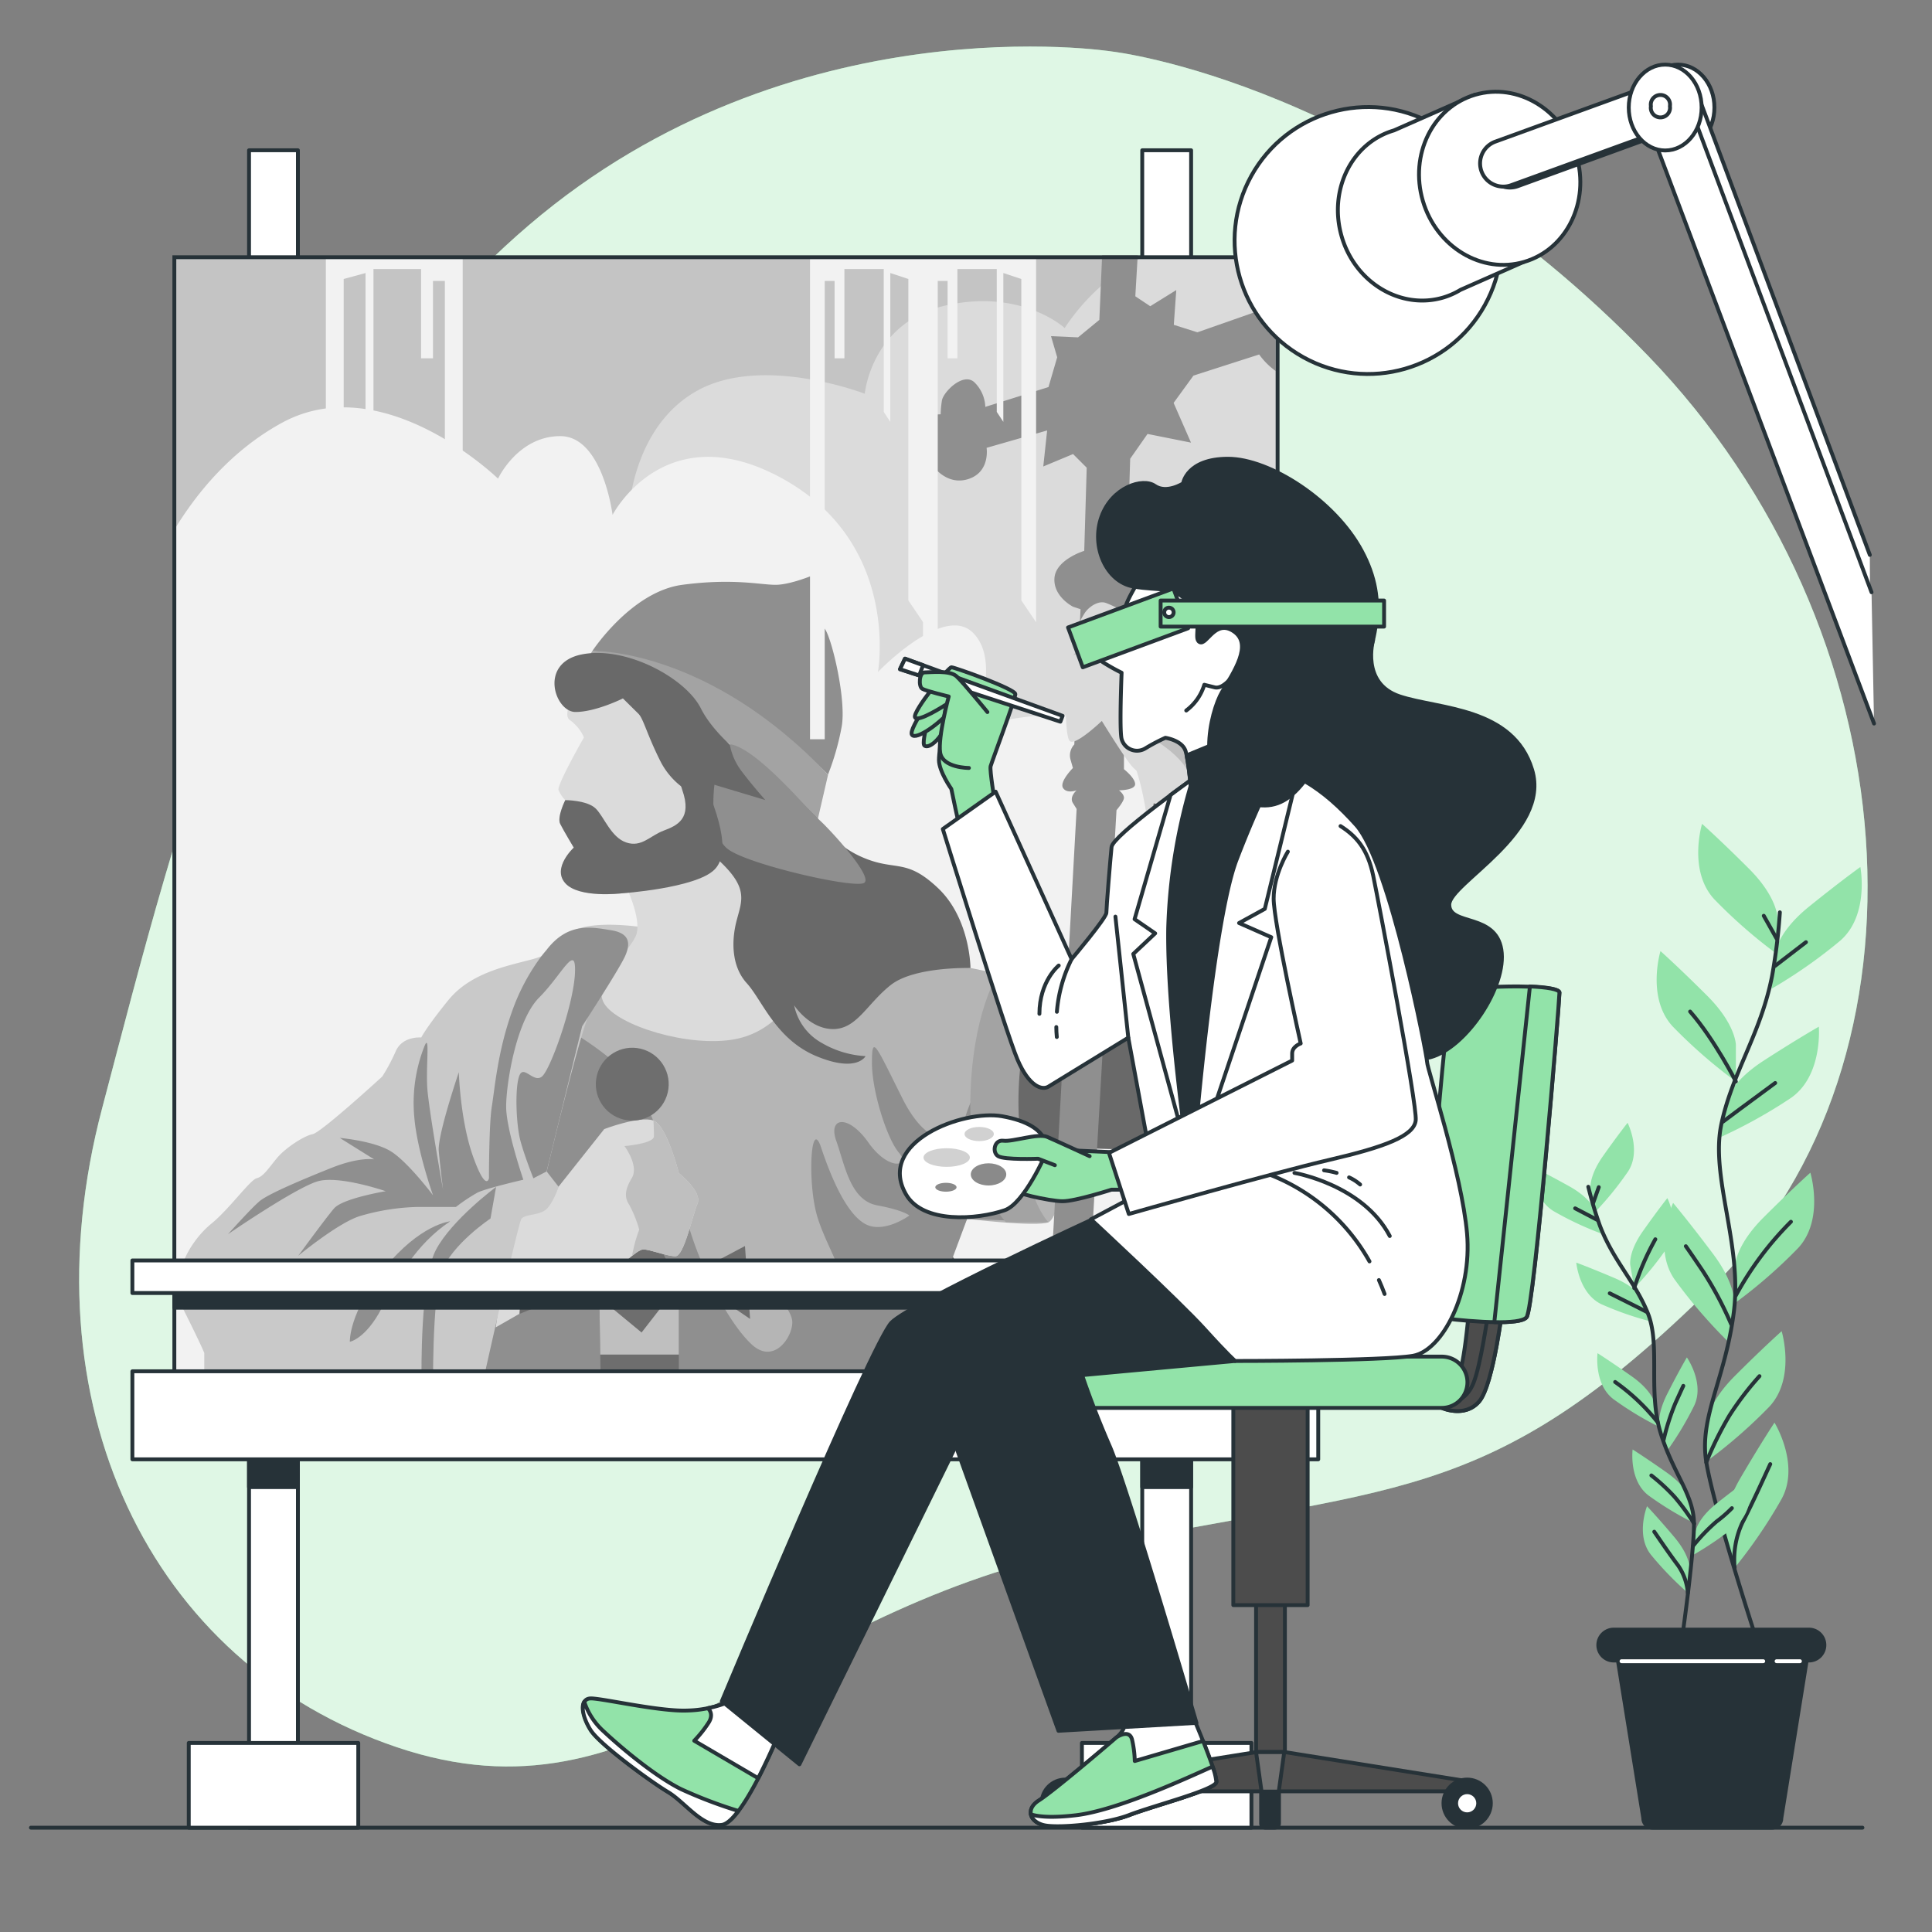 <svg xmlns="http://www.w3.org/2000/svg" viewBox="0 0 500 500"><rect x="0" y="0" width="500" height="500" fill="#808080" stroke="none"/><g id="freepik--background-simple--inject-12"><path d="M287.85,13.34S205,.11,136.92,58.23,46.5,210.8,26.42,286.86,38.54,430.55,102.78,452.2s94.95-33.51,176.2-51,105.37-9.86,164.59-68.56S494.85,162.73,426.44,92,287.85,13.34,287.85,13.34Z" style="fill:#92E3A9"></path><path d="M287.85,13.34S205,.11,136.92,58.23,46.5,210.8,26.42,286.86,38.54,430.55,102.78,452.2s94.95-33.51,176.2-51,105.37-9.86,164.59-68.56S494.85,162.73,426.44,92,287.85,13.34,287.85,13.34Z" style="fill:#fff;opacity:0.7"></path></g><g id="freepik--Floor--inject-12"><line x1="8" y1="473" x2="482" y2="473" style="fill:none;stroke:#263238;stroke-linecap:round;stroke-linejoin:round"></line></g><g id="freepik--Painting--inject-12"><rect x="64.45" y="38.89" width="12.65" height="434.11" style="fill:#fff;stroke:#263238;stroke-linecap:round;stroke-linejoin:round"></rect><rect x="295.61" y="38.89" width="12.65" height="434.11" style="fill:#fff;stroke:#263238;stroke-linecap:round;stroke-linejoin:round"></rect><rect x="64.45" y="91.37" width="12.65" height="293.49" style="fill:#263238;stroke:#263238;stroke-linecap:round;stroke-linejoin:round"></rect><rect x="295.61" y="91.37" width="12.65" height="293.49" style="fill:#263238;stroke:#263238;stroke-linecap:round;stroke-linejoin:round"></rect><rect x="45.12" y="66.57" width="285.52" height="294.29" style="fill:#c4c4c4"></rect><path d="M275.54,84.89S264.52,74.71,245,79s-21.2,22.9-21.2,22.9-26.29-10.18-43.25-.85-17.8,31.37-17.8,31.37l28.66,228.49H330.64V66.57h-35A55.42,55.42,0,0,0,275.54,84.89Z" style="fill:#dbdbdb"></path><path d="M330.64,221.41a23.48,23.48,0,0,0-10.15-.85c-13.57,1.69-22.05,15.26-22.05,15.26s.52-33.5-8.48-44.94-38.16-2.54-38.16-2.54,7.63-17,0-24.59-24.59,10.17-24.59,10.17,5.94-33.07-24.59-50-44.09,9.33-44.09,9.33S156,112.87,145,112.87s-16.11,11-16.11,11-29.68-28.83-56-14.41c-13.22,7.25-22.15,18.36-27.76,27.62V360.86H330.64Z" style="fill:#f2f2f2"></path><path d="M244.58,322s11.85,16.67,11.85,38.61H218.69Z" style="fill:#6b6b6b"></path><path d="M251.16,250.51l38.18,7.9s8.77-28.52,8.77-37.3.44-13.16.44-13.16,7.9.88,13.6-.88,7-2.63,7-2.63,8.34,38.17,7.9,55.29S317,295.71,312.59,297s-35.54,0-35.54,0-2.63,18-5.7,19.31-21.07-.88-21.07-.88l-19.74,43-1.76,1.76H114.26l29-101.8s13.16-11.41,21.5-16.67,24.13-7.9,33.35-5.71,36.86,11,39.05,11.85Z" style="fill:#b5b5b5"></path><path d="M253.36,281.23a31.4,31.4,0,0,0-4,9.65c-.88,4.83-8.78,7.46-15.8-6.58s-7.9-16.67-7.9-9.21,3.95,19.74,7,23.25-2.63,4.83-7.9-2.63-10.53-6.58-8.33-.44S220,310.63,227,311.94s8.34,2.64,8.34,2.64-6.59,4.82-11.41,2.19-8.78-11.85-11.41-19.75-3.51,7.9-1.32,16.68,10.53,20.18,5.27,21.06-17.55-10.53-18-6.14,6.58,9.65,6.58,13.6-4.83,11-10.53,5.7-12.29-18-15.8-29S170,290.88,166,283s-18.43-16.23-18.43-16.23-7.9,17.55-10.09,26.33-14.92,67.57-14.92,67.57H233.42l16.86-45.2,11.85.44Z" style="fill:#8f8f8f"></path><path d="M312.59,297c4.39-1.31,14-20.18,14.48-37.29s-7.9-55.29-7.9-55.29-1.31.88-7,2.63-13.6.88-13.6.88-.44,4.39-.44,13.16-8.77,37.3-8.77,37.3l-23.09-4.78c-3,8.84-7.63,23.54-7.63,29.79,0,9.22,1.76,12.29,1.76,12.29L277.05,297S308.2,298.34,312.59,297Z" style="fill:#696969"></path><polygon points="155.07 333.44 155.51 360.65 175.69 360.65 175.69 333 164.28 328.62 155.07 333.44" style="fill:#6e6e6e"></polygon><polygon points="175.69 333 164.28 328.62 155.07 333.44 155.34 350.56 175.69 350.56 175.69 333" style="fill:#bfbfbf"></polygon><polygon points="134.44 340.03 143.22 336.51 155.94 336.51 166.04 344.85 172.18 336.95 185.78 335.64 194.12 341.34 192.8 322.47 185.34 326.42 172.62 326.42 168.67 318.52 162.53 317.21 155.07 326.42 133.57 323.79 131.37 333 134.44 340.03" style="fill:#6e6e6e"></polygon><path d="M144.54,307.12l11.84-14.92s9.22-3.51,12.73-2.2,6.58,13.61,6.58,13.61,6.14,4.82,4.83,7.89-3.51,13.61-5.71,13.61-6.58-1.76-8.33-1.76-7,5.71-8.34,5.71-17.55.43-17.55.43l-5.27-2.63L134.44,340l-6.14,3.51s3.95-28.53,4.83-30.28,7.46-3.95,7.46-3.95Z" style="fill:#dbdbdb"></path><path d="M166.48,240s-13.61-2.19-18.87,1.32-3.51,5.26-10.09,7-15.8,3.51-21.5,10.53-7,9.65-7,9.65-4.82-.44-6.58,3.51a48.44,48.44,0,0,1-3.51,6.59s-15.79,14.48-18,14.91-7,3.51-9.21,6.15-3.51,4.82-5.27,5.26-7,7.9-11.85,11.85-11.4,13.6-7,22.38,5.27,11,5.27,11v10.09h71.52s9.66-43.44,10.53-44.76,4.83-.87,6.58-2.63,3.08-5.7,3.08-5.7l-3.08-3.95s8.34-35.11,11-40.81S166.48,240,166.48,240Z" style="fill:#c9c9c9"></path><path d="M161.65,228.57s4.39,8.78,3.07,13.17-11.85,12.28-8.34,18,21.94,11.41,33.79,9.21,16.67-13.16,16.67-14.92-2.63-21.5-7.89-31.15-11-11.85-20.63-8.78S162.09,223.31,161.65,228.57Z" style="fill:#dbdbdb"></path><path d="M148.49,180.31s-3.08,4.82-.88,6.14a10.87,10.87,0,0,1,3.51,4.39s-7,12.28-6.58,13.6a8.27,8.27,0,0,0,1.75,2.63s-2.19,4.39-1.31,6.15,3.51,6.14,3.51,6.14-5.71,5.26-2.2,9.21,14.48,2.64,14.48,2.64,19.31-1.32,24.13-6.15.44-16.67-5.7-29.4-20.18-21.5-24.13-20.18A15.44,15.44,0,0,0,148.49,180.31Z" style="fill:#dbdbdb"></path><path d="M153.31,168.46s10.09-15.36,23.26-17.11,20.18,0,24.13,0,10.09-2.64,10.09-2.64.88,11.85,2.64,14,5.7,18.42,4.38,25.44a67.18,67.18,0,0,1-3.51,12.29S185.34,171.53,153.31,168.46Z" style="fill:#8f8f8f"></path><path d="M214.3,200.49l-.38,1.67-2.25,9.74s-22.38-22.38-40.37-29.4-24.13-4.39-24.13-4.39l6.14-9.65S183.15,167.58,214.3,200.49Z" style="fill:#a3a3a3"></path><path d="M161.21,180.75s-7,3.51-12.29,3.51-9.65-12.73,1.76-14.92,26.77,6.14,30.71,14,14.48,15.36,17.56,17.11,12.72,11.41,12.72,11.41A25.15,25.15,0,0,0,223.52,222c8.34,3.51,11,0,19.3,7.9s8.34,20.62,8.34,20.62-14.48-.44-20.62,4.39-8.78,11.41-14.92,11.41-10.09-6.14-10.09-6.14a14.42,14.42,0,0,0,7,9.65A25.32,25.32,0,0,0,224,273.33s-2.2,4.39-12.73,0-14-14.48-18-18.87-4-11-2.63-16.23,3.07-8.34-4.39-15.36S181,206.2,181,206.2a19.28,19.28,0,0,1-10.1-9.22c-3.51-7-4.38-11-5.7-12.29Z" style="fill:#696969"></path><path d="M188.85,192.59a16.31,16.31,0,0,0,3.08,7c2.63,3.51,6.14,7.46,6.14,7.46l-13.17-3.95s-1.75,12.73,3.52,16.68,32,10.09,35.1,8.77-10.09-15.35-11.85-16.67S195.87,193.47,188.85,192.59Z" style="fill:#8f8f8f"></path><path d="M176.57,204.44c2.63,7.46-1.32,9.21-4.83,10.53s-5.7,4.39-9.65,3.07-5.71-6.58-7.9-8.77-7.9-2.2-7.9-2.2-2.19,4.39-1.31,6.15,3.51,6.14,3.51,6.14-5.71,5.26-2.2,9.21,14.48,2.64,14.48,2.64,19.31-1.32,24.13-6.15c4.5-4.49,1-15.07-4.46-26.78C177.5,198.26,175.08,200.24,176.57,204.44Z" style="fill:#696969"></path><circle cx="163.62" cy="280.57" r="9.43" transform="translate(-146.94 375.65) rotate(-76.77)" style="fill:#6e6e6e"></circle><path d="M268.27,254.9s-6.14,18.43-4.38,37.3,7.46,24.13,7.46,24.13h-11s-9.66-10.09-9.22-32,7-32,7-32Z" style="fill:#a3a3a3"></path><path d="M330.12,69.64c-4.82,3.54-2.89,10.28-2.89,10.28L309.88,86l-6.1-1.93.64-9-6.74,4.18-3.86-2.57.62-10.6h-9.21l-.72,16.7L279,87.31,272,87l1.6,5.46-2.25,7.71L255,105.3a9.37,9.37,0,0,0-2.89-6.42c-2.89-2.57-8,2.57-8.35,4.81a28,28,0,0,0-.32,3.54,7.3,7.3,0,0,0-7.07,5.14c-1.93,5.46,1.28,7.39,2.57,8a7.44,7.44,0,0,0,2.89.64s3.53,4.82,9,2.89,4.5-8,4.5-8L271,111.4l-1,9.32,7.71-3.21,3.53,3.53-.64,21.52s-7.39,2.25-7.71,7.07,4.82,7.39,4.82,7.39l1.93.64-1.61,35a4.12,4.12,0,0,0-1,3.85l.64,2.25s-3.53,3.54-2.57,5.14,3.53.64,3.53.64-1.92,1.61-1,3.22l1,1.6-8.35,151.31h10l8.67-151s1.93-2.24,1.93-3.21-1.28-1.93-1.28-1.93,4.17,0,4.17-1.6-2.89-3.86-2.89-3.86v-3.53s4.5-30.84,4.5-35.34-1.93-5.46-1.93-5.46,7.71-4.17,6.75-10-8.36-5.14-8.36-5.14l.65-20.88,4.49-6.42,11.25,2.25-4.5-10.28,5.14-7.07,17-5.46A18.64,18.64,0,0,0,330.12,96Z" style="fill:#8f8f8f"></path><path d="M275.51,176.62c.32,1.6,0,13.49,1.29,15.1s8.35-5.14,8.35-5.14,5.14,8.35,7.39,11.24,6.42,4.5,6.42,4.5V208c1.68.15,8.25.6,13.19-.92a42.83,42.83,0,0,0,6.75-2.48,106.55,106.55,0,0,0-3.23-11c-1.93-5.14-15.42-27.3-17-29.87s-10.6-7.07-12.53-7.71-4.17,1-5.14,2.25-4.82,8.35-4.17,9.31a9.25,9.25,0,0,1,1,1.93S275.19,175,275.51,176.62Z" style="fill:#dbdbdb"></path><path d="M293.79,179c-1.91,2.54-3.18,3.18-3.18,5.09s-1.91,1.9,6.35,6.35S308.4,200,308.4,202.55c0,1.22-1,3.46-1.38,5.46a25.4,25.4,0,0,0,5.13-.94,42.83,42.83,0,0,0,6.75-2.48,106.55,106.55,0,0,0-3.23-11c-1.93-5.14-15.42-27.3-17-29.87,0,0-3.58,7-4.22,9.55S295.69,176.5,293.79,179Z" style="fill:#bfbfbf"></path><path d="M141.38,245.93s-.43.47-1.14,1.38a53.39,53.39,0,0,0-7.77,14.58c-3.71,10.39-4.45,20-5.19,24.49s-.74,18.56-.74,18.56-.75,3.71-4.09-5.57-3.71-21.89-3.71-21.89-5.56,16.33-5.19,20.41,1.11,10,1.11,10-3.71-20.79-4.08-26.35.74-14.48-.74-10.76a39.79,39.79,0,0,0-2.6,18.55c.74,8.54,4.82,20,4.82,20s-6.68-8.9-11.13-11.5-13-3.34-13-3.34l8.91,5.56s-3.72-.74-11.14,2.23S69.38,309,67.16,310.88,59,319.41,59,319.41s17.82-12.24,23.38-13.73,17.44,2.6,17.44,2.6-11.13,1.85-13.36,4.45S77.18,325,77.18,325s10.76-8.91,16.33-10.39A57.1,57.1,0,0,1,108,312.36h10a44.2,44.2,0,0,1,5.57-3.71c2.22-1.11,11.87-3.34,11.87-3.34s-4.45-13-4.45-18.93,2.6-22.26,8.53-28.2,9.65-14.48,9.28-6.31-6.31,24.86-8.53,26.72-4.83-3.34-5.94,0-.74,12.62.37,16.7,3.34,9.65,3.34,9.65l3.42-1.77,9.2-37.57s9.65-14.84,11.13-18.19,1.12-5.93-3.71-6.68S147,238.51,141.38,245.93Z" style="fill:#8f8f8f"></path><path d="M116.52,316.07s-7.8.74-17.08,12.25-8.9,18.93-8.9,18.93,4.08-.75,8.16-8.54S107.61,322,116.52,316.07Z" style="fill:#8f8f8f"></path><path d="M128.39,307.17s-11.5,8.53-15.59,16.32-3.71,32.29-3.71,33.41V361l3-.37s-.37-24.5,2.23-31.55,12.62-13.73,12.62-13.73Z" style="fill:#8f8f8f"></path><path d="M161.61,296.6s3.82,5.08,1.91,8.26-1.91,5.09-.64,7a31.52,31.52,0,0,1,2.55,6.36,39,39,0,0,0-1.87,6.83c1.2-1,2.28-1.69,2.92-1.69,1.75,0,6.14,1.76,8.33,1.76s4.39-10.53,5.71-13.61-4.83-7.89-4.83-7.89-3.07-12.29-6.58-13.61c0,0,.13,2.15.13,4.06S161.61,296.6,161.61,296.6Z" style="fill:#bfbfbf"></path><polygon points="277.76 169.55 284.89 161.88 289.97 165.7 277.76 169.55" style="fill:#bfbfbf"></polygon><polygon points="84.33 66.57 84.33 161.03 88.95 155.38 88.95 72.2 94.6 70.66 94.6 109.17 96.65 106.6 96.65 69.63 108.97 69.63 108.97 92.74 112.05 92.74 112.05 72.71 115.13 72.71 115.13 191.32 119.75 191.32 119.75 66.57 84.33 66.57" style="fill:#f2f2f2;mix-blend-mode:multiply"></polygon><polygon points="238.89 66.57 238.88 66.57 209.63 66.57 209.63 191.32 213.44 191.32 213.44 72.71 215.99 72.71 215.99 92.74 218.53 92.74 218.53 69.63 228.71 69.63 228.71 106.6 230.41 109.17 230.41 70.66 235.08 72.2 235.08 155.38 238.88 161 238.88 191.32 242.69 191.32 242.69 72.71 245.24 72.71 245.24 92.74 247.78 92.74 247.78 69.63 257.96 69.63 257.96 106.6 259.66 109.17 259.66 70.66 264.32 72.2 264.32 155.38 268.14 161.03 268.14 66.57 238.89 66.57" style="fill:#f2f2f2;mix-blend-mode:multiply"></polygon><rect x="45.12" y="66.57" width="285.52" height="294.29" style="fill:none;stroke:#263238;stroke-miterlimit:10"></rect><rect x="45.12" y="331.35" width="285.52" height="7.09" style="fill:#263238;stroke:#263238;stroke-linecap:round;stroke-linejoin:round"></rect><rect x="34.26" y="326.2" width="306.9" height="8.44" style="fill:#fff;stroke:#263238;stroke-linecap:round;stroke-linejoin:round"></rect><rect x="34.26" y="354.89" width="306.9" height="22.78" style="fill:#fff;stroke:#263238;stroke-linecap:round;stroke-linejoin:round"></rect><rect x="48.85" y="451.07" width="43.87" height="21.93" style="fill:#fff;stroke:#263238;stroke-linecap:round;stroke-linejoin:round"></rect><rect x="280" y="451.07" width="43.87" height="21.93" style="fill:#fff;stroke:#263238;stroke-linecap:round;stroke-linejoin:round"></rect></g><g id="freepik--Plant--inject-12"><path d="M460,237.46s0-5.27-7.38-12.65-12.13-11.6-12.13-11.6-3.69,12.12,3.16,19.51A129.84,129.84,0,0,0,460,247Z" style="fill:#92E3A9"></path><path d="M449.24,270.4s0-5.28-7.38-12.66-12.13-11.6-12.13-11.6-3.69,12.13,3.17,19.51a129.85,129.85,0,0,0,16.34,14.24Z" style="fill:#92E3A9"></path><path d="M459.49,246.44s.56-5.24,8.68-11.8,13.29-10.26,13.29-10.26,2.39,12.46-5.21,19.07a128.9,128.9,0,0,1-17.76,12.43Z" style="fill:#92E3A9"></path><path d="M446.55,285.34s1.11-5.16,9.87-10.83,14.29-8.8,14.29-8.8,1.07,12.63-7.18,18.41a129,129,0,0,1-19,10.5Z" style="fill:#92E3A9"></path><path d="M449,327.74s0-5.27,7.39-12.65,12.13-11.6,12.13-11.6,3.69,12.13-3.17,19.51A129.58,129.58,0,0,1,449,337.24Z" style="fill:#92E3A9"></path><path d="M448.86,338.09s.75-5.22-5.51-13.57S433,311.31,433,311.31s-5.38,11.48.35,19.76a129.45,129.45,0,0,0,14.16,16.42Z" style="fill:#92E3A9"></path><path d="M441.58,368.77s0-5.27,7.38-12.66,12.13-11.6,12.13-11.6,3.69,12.13-3.16,19.51a129.42,129.42,0,0,1-16.35,14.24Z" style="fill:#92E3A9"></path><path d="M446.51,396.58s-1.33-5.1,3.94-14.11,8.79-14.3,8.79-14.3,6.65,10.8,1.88,19.68a129.53,129.53,0,0,1-12.2,17.91Z" style="fill:#92E3A9"></path><path d="M460.63,236.11a149.94,149.94,0,0,1-2,16.38c-2.92,15.07-10.22,24.8-13.14,38.42s5.46,31.16,3.22,48.66-9.05,27.22-7.11,38.89,12.16,43.29,12.16,43.29" style="fill:none;stroke:#263238;stroke-linecap:round;stroke-linejoin:round"></path><line x1="459.42" y1="249.95" x2="467.38" y2="243.84" style="fill:none;stroke:#263238;stroke-linecap:round;stroke-linejoin:round"></line><line x1="459.79" y1="242.92" x2="456.46" y2="237" style="fill:none;stroke:#263238;stroke-linecap:round;stroke-linejoin:round"></line><path d="M445.92,290.28s6.66-5,13.5-10" style="fill:none;stroke:#263238;stroke-linecap:round;stroke-linejoin:round"></path><path d="M449.24,279.89S443.7,269,437.4,261.79" style="fill:none;stroke:#263238;stroke-linecap:round;stroke-linejoin:round"></path><path d="M449.25,335.25a82.44,82.44,0,0,1,14.24-19.06" style="fill:none;stroke:#263238;stroke-linecap:round;stroke-linejoin:round"></path><path d="M448,342.65A92.61,92.61,0,0,0,440.73,329c-3.88-5.74-4.44-6.48-4.44-6.48" style="fill:none;stroke:#263238;stroke-linecap:round;stroke-linejoin:round"></path><path d="M441.58,378.46a88.94,88.94,0,0,1,6-12.13,77.48,77.48,0,0,1,7.77-10.18" style="fill:none;stroke:#263238;stroke-linecap:round;stroke-linejoin:round"></path><path d="M448.92,405.76a22.63,22.63,0,0,1,2-11.68c2.78-5.36,5.92-12.39,7.22-15.17" style="fill:none;stroke:#263238;stroke-linecap:round;stroke-linejoin:round"></path><path d="M411.61,307.91s-.57-3.3,3.26-8.74,6.35-8.59,6.35-8.59,3.63,7.21.13,12.58a82.79,82.79,0,0,1-8.71,10.7Z" style="fill:#92E3A9"></path><path d="M421.91,327.4s-.57-3.31,3.25-8.74,6.35-8.59,6.35-8.59,3.63,7.21.13,12.58a82.22,82.22,0,0,1-8.7,10.7Z" style="fill:#92E3A9"></path><path d="M412.88,313.49s-.92-3.22-6.72-6.46-9.45-5-9.45-5-.15,8.07,5.34,11.4a82.63,82.63,0,0,0,12.48,5.86Z" style="fill:#92E3A9"></path><path d="M425.22,336.48s-1.25-3.12-7.37-5.72-9.91-4-9.91-4,.7,8,6.5,10.77a82.4,82.4,0,0,0,13,4.52Z" style="fill:#92E3A9"></path><path d="M428.3,363.33s-.58-3.3-6-7.13-8.86-6-8.86-6-1,8,4.1,11.89a82.33,82.33,0,0,0,11.8,7.16Z" style="fill:#92E3A9"></path><path d="M429.5,369.81s-1-3.19,2-9.11,5.06-9.41,5.06-9.41,4.62,6.62,1.92,12.44a82.92,82.92,0,0,1-7.1,11.83Z" style="fill:#92E3A9"></path><path d="M438.76,396.49s.39-3.34,5.59-7.47,8.51-6.45,8.51-6.45,1.46,7.93-3.42,12.1a83,83,0,0,1-11.36,7.82Z" style="fill:#92E3A9"></path><path d="M437.39,388.26s-.57-3.31-6-7.14-8.87-6-8.87-6-1,8,4.11,11.9a83,83,0,0,0,11.79,7.15Z" style="fill:#92E3A9"></path><path d="M437.32,406.23s.28-3.34-4-8.42-7.07-8-7.07-8-3,7.49,1,12.54a82.68,82.68,0,0,0,9.6,9.91Z" style="fill:#92E3A9"></path><path d="M411.05,307.14a98.12,98.12,0,0,0,3,10.05c3.47,9.13,9.1,14.44,12.41,22.67s0,20.13,3.27,30.86,8.63,16.08,8.67,23.61-2.92,28.47-2.92,28.47" style="fill:none;stroke:#263238;stroke-linecap:round;stroke-linejoin:round"></path><line x1="413.31" y1="315.68" x2="407.65" y2="312.72" style="fill:none;stroke:#263238;stroke-linecap:round;stroke-linejoin:round"></line><line x1="412.31" y1="311.32" x2="413.76" y2="307.24" style="fill:none;stroke:#263238;stroke-linecap:round;stroke-linejoin:round"></line><path d="M426.16,339.51s-4.72-2.41-9.56-4.8" style="fill:none;stroke:#263238;stroke-linecap:round;stroke-linejoin:round"></path><path d="M422.94,333.35a67.74,67.74,0,0,1,5.46-12.63" style="fill:none;stroke:#263238;stroke-linecap:round;stroke-linejoin:round"></path><path d="M429,368.07a52.66,52.66,0,0,0-11-10.41" style="fill:none;stroke:#263238;stroke-linecap:round;stroke-linejoin:round"></path><path d="M430.56,372.57a59.87,59.87,0,0,1,3-9.37c1.82-4,2.08-4.54,2.08-4.54" style="fill:none;stroke:#263238;stroke-linecap:round;stroke-linejoin:round"></path><path d="M438.19,400.05a49,49,0,0,1,6.08-6.31,32.45,32.45,0,0,0,3.94-3.43" style="fill:none;stroke:#263238;stroke-linecap:round;stroke-linejoin:round"></path><path d="M438.44,394.33a55.81,55.81,0,0,0-5.07-6.95,49.69,49.69,0,0,0-6-5.54" style="fill:none;stroke:#263238;stroke-linecap:round;stroke-linejoin:round"></path><path d="M436.81,412.25a14.45,14.45,0,0,0-2.52-7.11c-2.32-3.06-5.06-7.13-6.17-8.73" style="fill:none;stroke:#263238;stroke-linecap:round;stroke-linejoin:round"></path><path d="M458.53,473H427.71a2.42,2.42,0,0,1-2.42-2.43l-7.65-47.47h51L461,470.57A2.42,2.42,0,0,1,458.53,473Z" style="fill:#263238;stroke:#263238;stroke-linecap:round;stroke-linejoin:round"></path><path d="M468.15,429.74H417.64a4,4,0,0,1-4-4h0a4,4,0,0,1,4-4h50.51a4,4,0,0,1,4,4h0A4,4,0,0,1,468.15,429.74Z" style="fill:#263238;stroke:#263238;stroke-linecap:round;stroke-linejoin:round"></path><line x1="419.65" y1="429.92" x2="456.32" y2="429.92" style="fill:none;stroke:#fff;stroke-linecap:round;stroke-linejoin:round"></line><line x1="459.78" y1="429.92" x2="465.82" y2="429.92" style="fill:none;stroke:#fff;stroke-linecap:round;stroke-linejoin:round"></line></g><g id="freepik--Lamp--inject-12"><circle cx="354.05" cy="62.24" r="34.54" transform="translate(128.02 341.77) rotate(-61.01)" style="fill:#fff;stroke:#263238;stroke-linecap:round;stroke-linejoin:round"></circle><path d="M381.75,24.49l-21,9.26c-11,3.23-17,15.53-13.52,27.47s15.26,19,26.24,15.79A19.36,19.36,0,0,0,378,75l16.46-7.27Z" style="fill:#fff;stroke:#263238;stroke-linecap:round;stroke-linejoin:round"></path><ellipse cx="388.11" cy="46.12" rx="20.72" ry="22.54" transform="translate(2.75 111.35) rotate(-16.38)" style="fill:#fff;stroke:#263238;stroke-linecap:round;stroke-linejoin:round"></ellipse><ellipse cx="434.26" cy="27.83" rx="9.43" ry="11.11" style="fill:#fff;stroke:#263238;stroke-linecap:round;stroke-linejoin:round"></ellipse><path d="M483.91,143.61,439.27,24.16a6,6,0,1,0-11.9,1.57l56.68,151.65" style="fill:#fff;stroke:#263238;stroke-linecap:round;stroke-linejoin:round"></path><path d="M484.35,153.27,436.09,24.16a6,6,0,1,0-11.9,1.57L485,187.25" style="fill:#fff;stroke:#263238;stroke-linecap:round;stroke-linejoin:round"></path><path d="M390.76,48.54a6,6,0,0,1-2.05-11.64l41.48-15.08a6,6,0,1,1,4.1,11.27L392.81,48.18A6.11,6.11,0,0,1,390.76,48.54Z" style="fill:#fff;stroke:#263238;stroke-linecap:round;stroke-linejoin:round"></path><path d="M389,48.29A6,6,0,0,1,387,36.65l41.47-15.08a6,6,0,0,1,4.1,11.28L391.09,47.93A5.91,5.91,0,0,1,389,48.29Z" style="fill:#fff;stroke:#263238;stroke-linecap:round;stroke-linejoin:round"></path><ellipse cx="430.95" cy="27.83" rx="9.43" ry="11.11" style="fill:#fff;stroke:#263238;stroke-linecap:round;stroke-linejoin:round"></ellipse><path d="M432.17,27.48a2.49,2.49,0,1,1-4.91,0,2.49,2.49,0,1,1,4.91,0Z" style="fill:#fff;stroke:#263238;stroke-linecap:round;stroke-linejoin:round"></path></g><g id="freepik--Character--inject-12"><path d="M380.45,335.78s-1.36,18-3.07,20.07a9.73,9.73,0,0,1-4.76,2.73l.51,5.78s6,2.72,9.7-1.7S389,337.48,389,337.48Z" style="fill:#4c4c4c;stroke:#263238;stroke-linecap:round;stroke-linejoin:round"></path><path d="M382.83,362.66c3.74-4.42,6.12-25.18,6.12-25.18l-3.38-.68c-.7,5-2.42,16.43-4.16,20.92-2,5.3-6.38,5.63-8.39,5.41l.11,1.23S379.09,367.08,382.83,362.66Z" style="fill:#4c4c4c;stroke:#263238;stroke-linecap:round;stroke-linejoin:round"></path><path d="M374,341.22s19.06,2.39,21.1-.34,8.5-81.66,8.5-84-25.17-2-27.56.34-7.48,81.32-7.48,81.32S368.88,340.88,374,341.22Z" style="fill:#92E3A9;stroke:#263238;stroke-linecap:round;stroke-linejoin:round"></path><path d="M395.94,255.29l-9.21,86.89c4,.07,7.53-.2,8.35-1.3,2-2.72,8.5-81.66,8.5-84C403.58,256,400.27,255.47,395.94,255.29Z" style="fill:#92E3A9;stroke:#263238;stroke-linecap:round;stroke-linejoin:round"></path><rect x="325.07" y="409.47" width="7.46" height="43.98" style="fill:#4c4c4c;stroke:#263238;stroke-linecap:round;stroke-linejoin:round"></rect><path d="M332.54,453.45h-7.47l-49,7.8a3.38,3.38,0,0,0-2.86,3.34v1h5.11v-2H379.26v2h5.11v-1a3.38,3.38,0,0,0-2.86-3.34Z" style="fill:#4c4c4c;stroke:#263238;stroke-linecap:round;stroke-linejoin:round"></path><polygon points="330.9 463.95 326.53 463.95 325.07 453.45 332.36 453.45 330.9 463.95" style="fill:#737373;stroke:#263238;stroke-linecap:round;stroke-linejoin:round"></polygon><path d="M326.4,463.66H331a0,0,0,0,1,0,0v8.24a1.09,1.09,0,0,1-1.09,1.09h-2.44a1.09,1.09,0,0,1-1.09-1.09v-8.24A0,0,0,0,1,326.4,463.66Z" style="fill:#263238;stroke:#263238;stroke-linecap:round;stroke-linejoin:round"></path><circle cx="275.71" cy="466.68" r="6.13" style="fill:#263238;stroke:#263238;stroke-linecap:round;stroke-linejoin:round"></circle><path d="M278.57,466.68a2.86,2.86,0,1,1-2.86-2.86A2.86,2.86,0,0,1,278.57,466.68Z" style="fill:#fff;stroke:#263238;stroke-linecap:round;stroke-linejoin:round"></path><circle cx="379.7" cy="466.68" r="6.13" style="fill:#263238;stroke:#263238;stroke-linecap:round;stroke-linejoin:round"></circle><circle cx="379.7" cy="466.68" r="2.86" style="fill:#fff;stroke:#263238;stroke-linecap:round;stroke-linejoin:round"></circle><rect x="319.18" y="359.64" width="19.24" height="55.76" style="fill:#4c4c4c;stroke:#263238;stroke-linecap:round;stroke-linejoin:round"></rect><path d="M274.53,364.36h98.6a6.63,6.63,0,0,0,6.64-6.63h0a6.64,6.64,0,0,0-6.64-6.64h-98.6a6.64,6.64,0,0,0-6.64,6.64h0A6.63,6.63,0,0,0,274.53,364.36Z" style="fill:#92E3A9;stroke:#263238;stroke-linecap:round;stroke-linejoin:round"></path><path d="M355.36,165.64s-3.25,11.21,6.86,14.58,29.39,2.76,34.29,19-21.44,29.39-21.44,34.91,11.94,2.14,13.48,11.63-9.19,25.41-18.37,27.86S354,260.43,346.3,241.45s-13.48-33.37-15.92-49.9S348.62,154.92,355.36,165.64Z" style="fill:#263238;stroke:#263238;stroke-linecap:round;stroke-linejoin:round"></path><path d="M189.53,440A29.21,29.21,0,0,1,178,442.68c-7.14.34-22-3.13-25.06-3.13s-2.38,4.42,0,8.17,15.54,13.33,20,16,8.85,9.19,13.95,8.51,13.95-21.78,13.95-21.78l2.38-4.42Z" style="fill:#92E3A9;stroke:#263238;stroke-linecap:round;stroke-linejoin:round"></path><path d="M176.2,463c-6.55-3.27-15.24-10.48-20-14.95a18,18,0,0,1-5-7.63c-.92,1.45-.1,4.58,1.66,7.35,2.38,3.74,15.54,13.33,20,16s8.85,9.19,13.95,8.51c1.26-.17,2.75-1.58,4.27-3.61A118.67,118.67,0,0,1,176.2,463Z" style="fill:#fff;stroke:#263238;stroke-linecap:round;stroke-linejoin:round"></path><path d="M179.67,450.5l16.53,9.69c2.6-5,4.56-9.69,4.56-9.69l2.38-4.42L189.53,440a24.85,24.85,0,0,1-6.34,2.07c.6.57,1.41,1.81.22,3.72A30.08,30.08,0,0,1,179.67,450.5Z" style="fill:#fff;stroke:#263238;stroke-linecap:round;stroke-linejoin:round"></path><path d="M283.81,315.05s-48,22.12-53.08,27.22-43.92,98-43.92,98l20.08,16.33,47-95.64,66-16.33L293.34,312Z" style="fill:#263238;stroke:#263238;stroke-linecap:round;stroke-linejoin:round"></path><path d="M291,445.54s.68,1.71-2,4.09S272.58,463.58,268.84,466s-2,5.78,1.7,6.46,15.65-.34,21.78-2.72,22.12-6.46,22.46-8.5S309,444.86,309,444.86Z" style="fill:#fff;stroke:#263238;stroke-linecap:round;stroke-linejoin:round"></path><path d="M270.54,472.42c3.75.69,15.65-.34,21.78-2.72s22.12-6.46,22.46-8.5c.19-1.18-1.75-6.4-3.43-10.63l-17.67,5.18a27.83,27.83,0,0,0-.68-5.44c-.68-3.06-4.08-.68-4.08-.68-2.73,2.38-16.34,13.95-20.08,16.33S266.8,471.74,270.54,472.42Z" style="fill:#92E3A9;stroke:#263238;stroke-linecap:round;stroke-linejoin:round"></path><path d="M314.78,461.2a13.2,13.2,0,0,0-1-4c-6.74,3-24.78,11.39-35.48,12.6-6.28.72-9.68.34-11.52-.25.3,1.35,1.71,2.51,3.72,2.87,3.75.69,15.65-.34,21.78-2.72S314.44,463.24,314.78,461.2Z" style="fill:#fff;stroke:#263238;stroke-linecap:round;stroke-linejoin:round"></path><path d="M291.64,317.43c-1.36.34-52.06,26.55-52.4,29.27a18.17,18.17,0,0,0,1,7.48c.68,2.38,33.69,93.75,33.69,93.75l35.72-2.05s-18-61.41-22.46-71.62-7.14-18.38-7.14-18.38l39.6-3.66-2.51-19.13Z" style="fill:#263238;stroke:#263238;stroke-linecap:round;stroke-linejoin:round"></path><path d="M241.9,180.92s-3.82,11.27-2.61,12.08,4.41-1.83,5.82-6.05,3-7,1.63-8.85S241.9,180.92,241.9,180.92Z" style="fill:#92E3A9;stroke:#263238;stroke-linecap:round;stroke-linejoin:round"></path><path d="M243,177.86S235,188.53,236,190.14s7.65-3.22,10.07-6.44S247.24,176.25,243,177.86Z" style="fill:#92E3A9;stroke:#263238;stroke-linecap:round;stroke-linejoin:round"></path><path d="M257.44,207.37s-1.34-8-1.07-9.07,6.4-17.34,6.4-18.67-15.74-6.94-16.54-6.94-10,11.32-9.44,12.92,8.11-3.31,8.11-3.31S243,193.77,243,196.7s3.2,7.47,3.2,7.47,2.14,10.41,2.14,9.61S257.44,207.37,257.44,207.37Z" style="fill:#92E3A9;stroke:#263238;stroke-linecap:round;stroke-linejoin:round"></path><polygon points="234.21 170.46 275 185.26 274.43 186.77 232.92 173.19 234.21 170.46" style="fill:#fff;stroke:#263238;stroke-linecap:round;stroke-linejoin:round"></polygon><polygon points="232.92 173.19 237.88 174.81 238.9 172.16 234.21 170.46 232.92 173.19" style="fill:#fff;stroke:#263238;stroke-linecap:round;stroke-linejoin:round"></polygon><path d="M255.54,184.28s-6.24-7.65-8-9.26-6.85-1-8.26-1-1.61,3.62-.6,4.23,6.85,2,6.85,2-2.82,10.47-2.22,14.5,7.45,4,7.45,4" style="fill:#92E3A9;stroke:#263238;stroke-linecap:round;stroke-linejoin:round"></path><path d="M314.33,197.55l-1.16.82c-5.1,3.59-25.21,17.93-25.5,20.85-.34,3.33-1.34,15.66-1.34,17s-9,12-9,12l-19.66-43.34L244,214.55s16.33,52.67,19.33,59.67,6.34,8,8,7S292,268.55,292,268.55l5.67,30.67s2,7-1,8.66-14.34,7.67-14.34,7.67,23,21.33,29.34,28.33,8,8.34,8,8.34,38.33,0,46-1.34,15.33-16.33,14-31.66-10.34-42.67-10.34-44.34-9.66-51.66-18.33-61.33-16.67-14.67-27.33-16" style="fill:#fff;stroke:#263238;stroke-linecap:round;stroke-linejoin:round"></path><path d="M329,242.55l-8.33-3.67,6.66-3.66,8.3-34.12a36.37,36.37,0,0,0-12-3.55h-9.34l-1.16.82c-1.91,1.34-5.91,4.18-10.19,7.37l-9.31,32.14,5.33,3.67-5.67,5.33,14,51.34,3.67-2Z" style="fill:#fff;stroke:#263238;stroke-linecap:round;stroke-linejoin:round"></path><path d="M309,200.55a146.52,146.52,0,0,0-6.67,39.67c-.33,21,4.67,56.33,4.67,56.33l2.33-2.33s4.67-56,10.67-71.67,10.67-24,10.67-24l-8.34-3.33S315,192.22,309,200.55Z" style="fill:#263238;stroke:#263238;stroke-linecap:round;stroke-linejoin:round"></path><path d="M273.37,265.8c0,.84.05,1.7.13,2.58" style="fill:none;stroke:#263238;stroke-linecap:round;stroke-linejoin:round"></path><path d="M277.33,248.22a37.23,37.23,0,0,0-3.81,13.63" style="fill:none;stroke:#263238;stroke-linecap:round;stroke-linejoin:round"></path><path d="M274,249.88s-5,4-5,12.5" style="fill:none;stroke:#263238;stroke-linecap:round;stroke-linejoin:round"></path><line x1="292" y1="268.55" x2="288.67" y2="237.22" style="fill:none;stroke:#263238;stroke-linecap:round;stroke-linejoin:round"></line><path d="M356.86,331.28q.78,1.73,1.47,3.6" style="fill:none;stroke:#263238;stroke-linecap:round;stroke-linejoin:round"></path><path d="M324.33,302.55a50.66,50.66,0,0,1,30.09,23.9" style="fill:none;stroke:#263238;stroke-linecap:round;stroke-linejoin:round"></path><path d="M335,303.55s17.67,3,24.67,16.33" style="fill:none;stroke:#263238;stroke-linecap:round;stroke-linejoin:round"></path><path d="M349.14,304.71a11.56,11.56,0,0,1,2.86,1.84" style="fill:none;stroke:#263238;stroke-linecap:round;stroke-linejoin:round"></path><path d="M342.67,302.88a23.88,23.88,0,0,1,3.24.66" style="fill:none;stroke:#263238;stroke-linecap:round;stroke-linejoin:round"></path><path d="M289,298.22s-19-.67-20.33-1.34-6.67,9.67-7,10.67,10,3.33,13.33,3.33,12.67-3,12.67-3h5Z" style="fill:#92E3A9;stroke:#263238;stroke-linecap:round;stroke-linejoin:round"></path><path d="M333.3,220.41s-3.68,5.89-3.68,12.14,7,37.5,7,37.5-2.21.74-2.21,2.58v1.84L287,298.37l5.14,15.81s37.51-10.67,51.85-14S366,294,366.39,289.91s-9.56-56.26-11-63.25-4.41-10.29-8.46-12.87" style="fill:#fff;stroke:#263238;stroke-linecap:round;stroke-linejoin:round"></path><path d="M270.67,298.55S265.1,311.47,260,313.21c-7,2.41-21.17,3.6-25.57-4.18-7.62-13.48,14.8-21.93,24.9-20.15C273.18,291.33,270.67,298.55,270.67,298.55Z" style="fill:#fff;stroke:#263238;stroke-linecap:round;stroke-linejoin:round"></path><path d="M257.2,293.48c0,1-1.69,1.84-3.78,1.84s-3.79-.82-3.79-1.84,1.69-1.83,3.79-1.83S257.2,292.47,257.2,293.48Z" style="fill:#d1d1d1"></path><path d="M251,299.57c0,1.33-2.67,2.41-6,2.41s-6-1.08-6-2.41,2.68-2.41,6-2.41S251,298.24,251,299.57Z" style="fill:#d1d1d1"></path><path d="M247.56,307.26c0,.63-1.23,1.15-2.75,1.15s-2.76-.52-2.76-1.15,1.23-1.15,2.76-1.15S247.56,306.63,247.56,307.26Z" style="fill:#8a8a8a"></path><ellipse cx="255.83" cy="303.93" rx="4.59" ry="2.87" style="fill:#8a8a8a"></ellipse><path d="M282,299.22s-8.67-4-11-5-9,1.33-11.33,1-3,3-1.34,4,10.34.66,10.34.66l4.33,1.67" style="fill:#92E3A9;stroke:#263238;stroke-linecap:round;stroke-linejoin:round"></path><path d="M308.64,208.69s-.92-11.63-1.84-14.38-5.2-3.37-5.2-3.37a47.86,47.86,0,0,0-5.21,2.75,4.13,4.13,0,0,1-6.12-2.45c-.61-2.45,0-17.14,0-17.14a49.89,49.89,0,0,1-4.9-2.76c-1.22-.92,4.29-5.51,5.51-7s.31-4.59.31-6.73,5.81-11,5.81-11,2.45-1.53,12.86-.61,15.62,15.62,16.23,28.47,1.84,29.09,1.84,29.09" style="fill:#fff;stroke:#263238;stroke-linecap:round;stroke-linejoin:round"></path><path d="M308.64,208.69l19.29-5.2s-.56-7.4-1.11-16.15l-19.72,8.15C307.91,199.44,308.64,208.69,308.64,208.69Z" style="fill:#263238;stroke:#263238;stroke-linecap:round;stroke-linejoin:round"></path><path d="M320,173.55s-3,5-5.67,4.33l-2.66-.66a13,13,0,0,1-4.67,6.66" style="fill:none;stroke:#263238;stroke-linecap:round;stroke-linejoin:round"></path><path d="M306.19,125.11s-4.29,2.76-7.35.62-11,.3-13.78,8,1.23,16.83,8.27,18.06,10.41-.31,14.39,4.29.92,9.18,2.76,10.1,4-6.12,8.87-2.76,0,10.41-3.06,15.62-7.35,23,4.29,27.86,16.53-1.53,26.33-20.51,12.55-30.62,5.51-43.79-23.88-23.88-34.6-23.88S306.19,125.11,306.19,125.11Z" style="fill:#263238;stroke:#263238;stroke-linecap:round;stroke-linejoin:round"></path><rect x="277.41" y="156.97" width="29.08" height="10.99" transform="translate(-38.25 111.52) rotate(-20.32)" style="fill:#92E3A9;stroke:#263238;stroke-linecap:round;stroke-linejoin:round"></rect><rect x="300.37" y="155.42" width="57.83" height="6.74" style="fill:#92E3A9;stroke:#263238;stroke-linecap:round;stroke-linejoin:round"></rect><circle cx="302.52" cy="158.48" r="1.22" style="fill:#fff;stroke:#263238;stroke-linecap:round;stroke-linejoin:round"></circle></g></svg>
